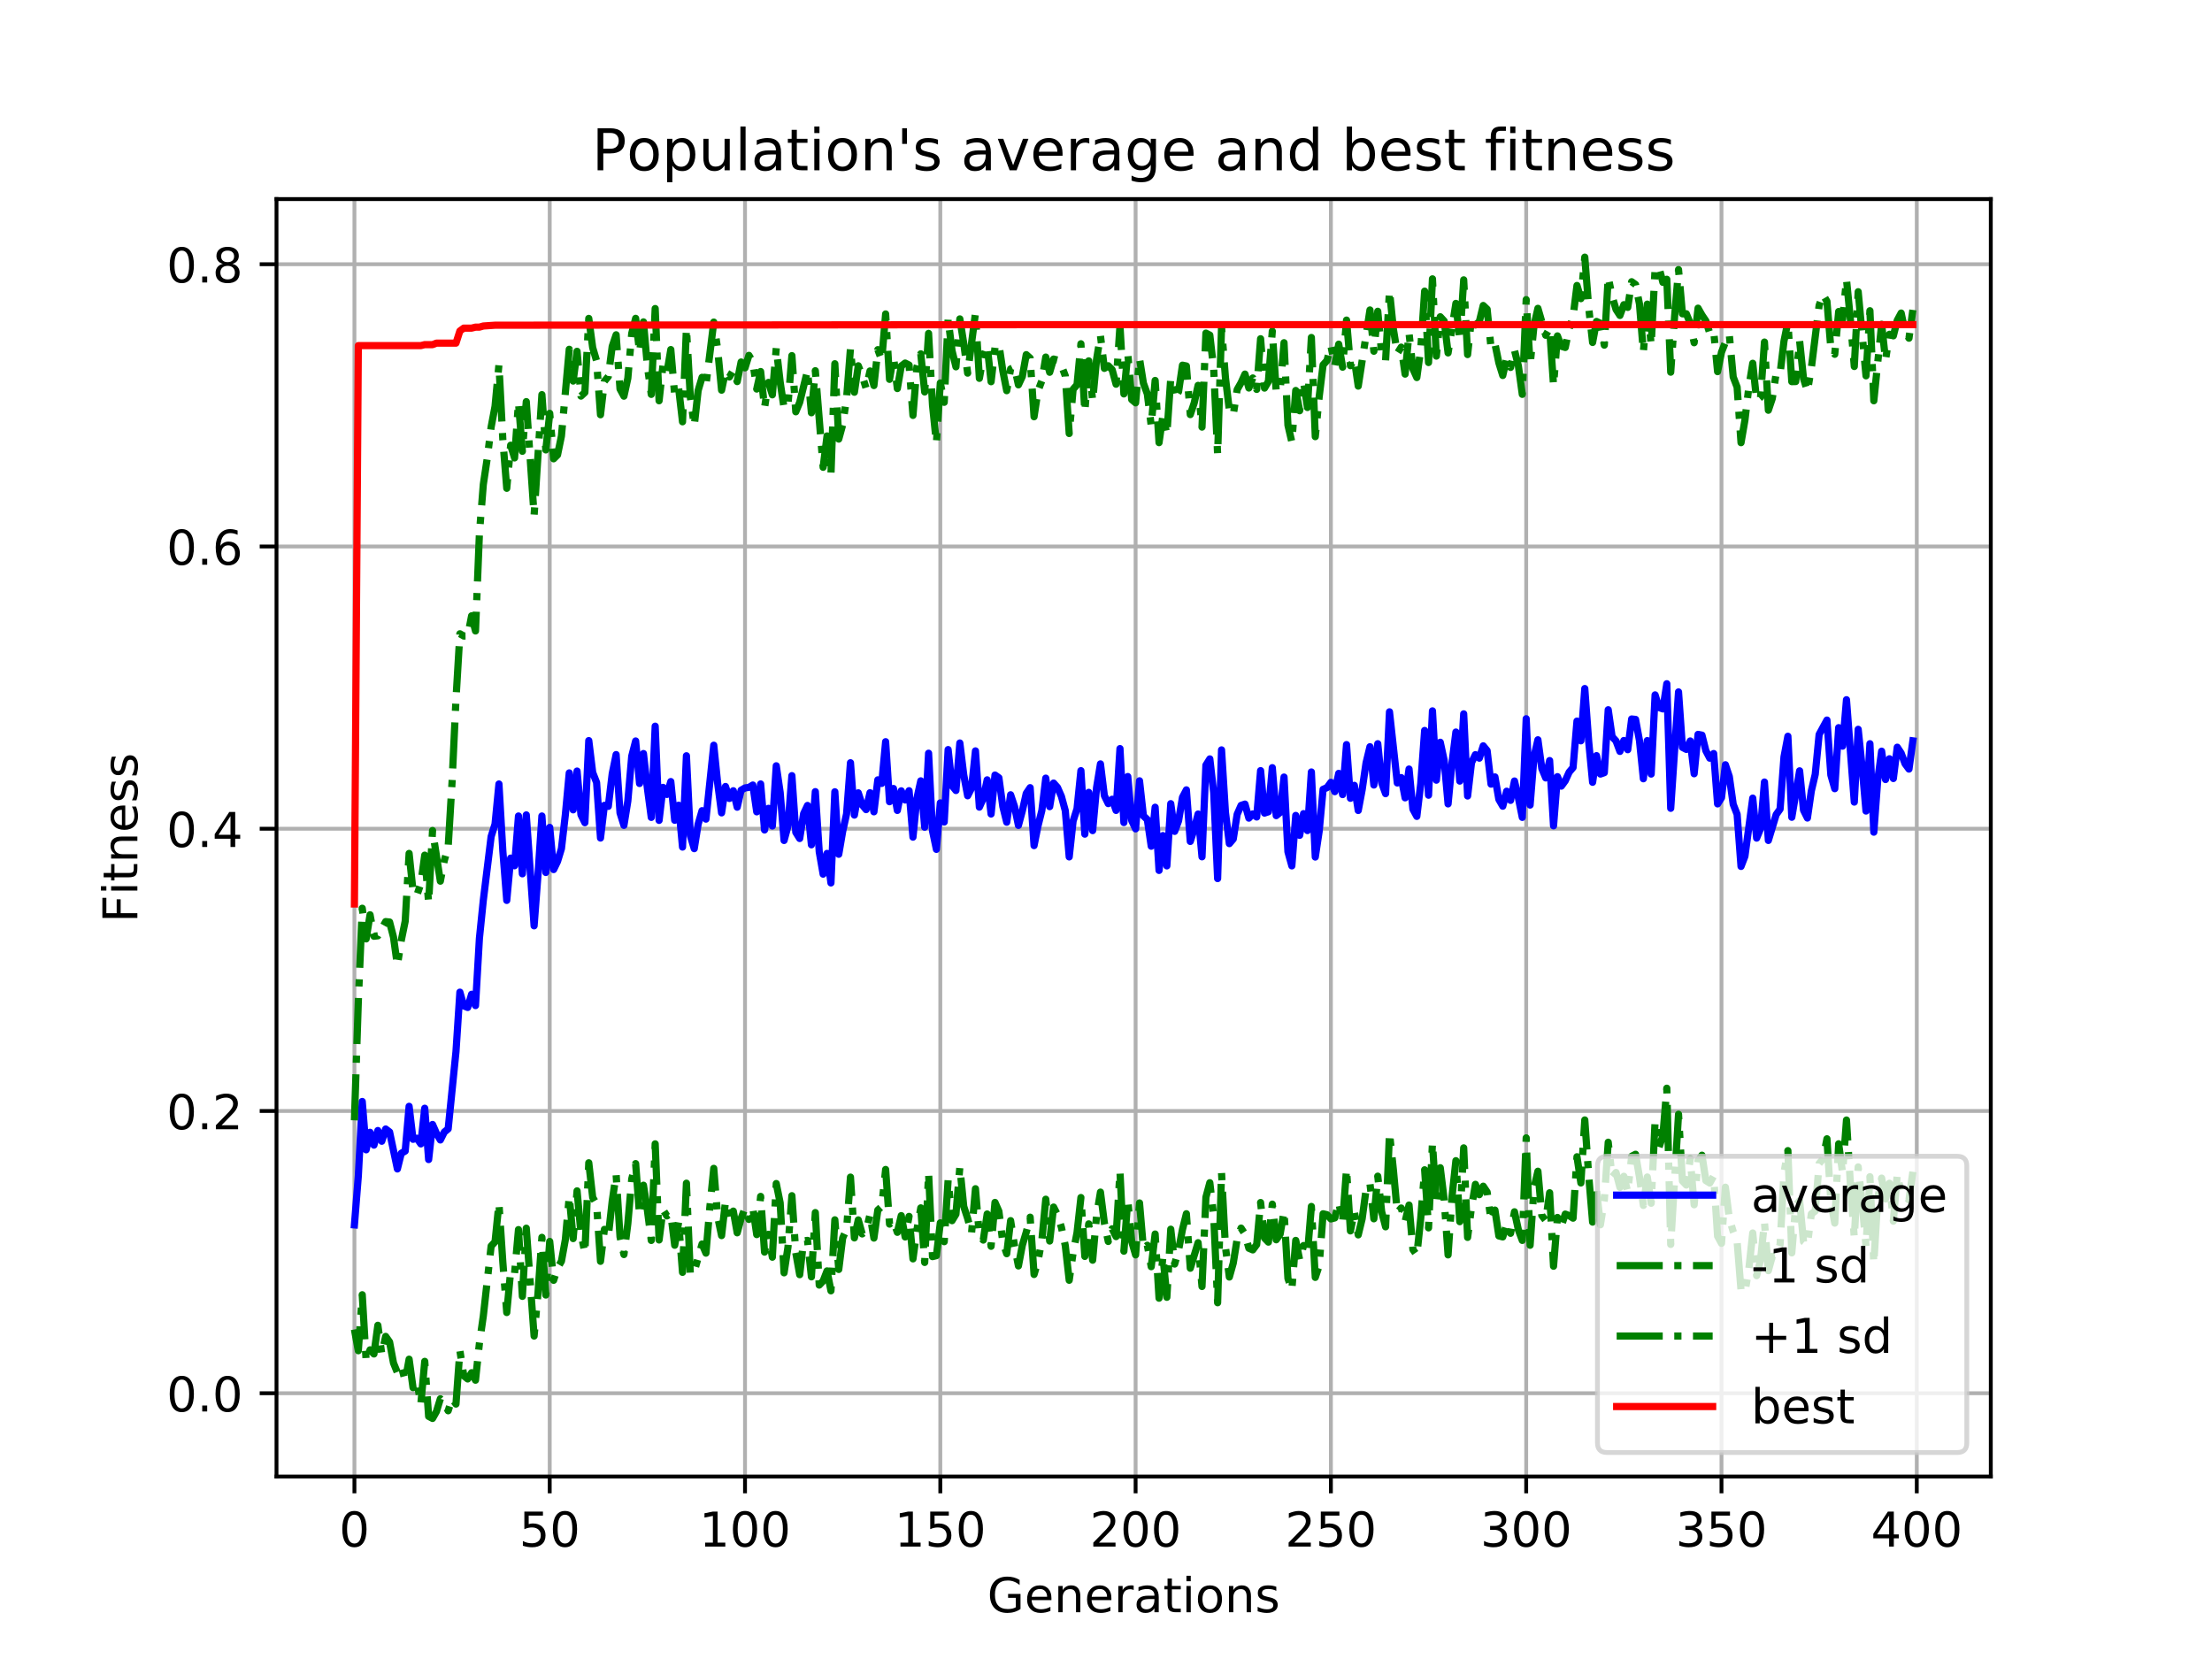 <?xml version="1.0" encoding="utf-8" standalone="no"?>
<!DOCTYPE svg PUBLIC "-//W3C//DTD SVG 1.1//EN"
  "http://www.w3.org/Graphics/SVG/1.1/DTD/svg11.dtd">
<!-- Created with matplotlib (https://matplotlib.org/) -->
<svg height="345.6pt" version="1.1" viewBox="0 0 460.8 345.6" width="460.8pt" xmlns="http://www.w3.org/2000/svg" xmlns:xlink="http://www.w3.org/1999/xlink">
 <defs>
  <style type="text/css">
*{stroke-linecap:butt;stroke-linejoin:round;}
  </style>
 </defs>
 <g id="figure_1">
  <g id="patch_1">
   <path d="M 0 345.6 
L 460.8 345.6 
L 460.8 0 
L 0 0 
z
" style="fill:#ffffff;"/>
  </g>
  <g id="axes_1">
   <g id="patch_2">
    <path d="M 57.6 307.584 
L 414.72 307.584 
L 414.72 41.472 
L 57.6 41.472 
z
" style="fill:#ffffff;"/>
   </g>
   <g id="matplotlib.axis_1">
    <g id="xtick_1">
     <g id="line2d_1">
      <path clip-path="url(#pa2b1186c57)" d="M 73.833 307.584 
L 73.833 41.472 
" style="fill:none;stroke:#b0b0b0;stroke-linecap:square;stroke-width:0.8;"/>
     </g>
     <g id="line2d_2">
      <defs>
       <path d="M 0 0 
L 0 3.5 
" id="m3c40a3a4c0" style="stroke:#000000;stroke-width:0.8;"/>
      </defs>
      <g>
       <use style="stroke:#000000;stroke-width:0.8;" x="73.833" xlink:href="#m3c40a3a4c0" y="307.584"/>
      </g>
     </g>
     <g id="text_1">
      <!-- 0 -->
      <defs>
       <path d="M 31.781 66.406 
Q 24.172 66.406 20.328 58.906 
Q 16.5 51.422 16.5 36.375 
Q 16.5 21.391 20.328 13.891 
Q 24.172 6.391 31.781 6.391 
Q 39.453 6.391 43.281 13.891 
Q 47.125 21.391 47.125 36.375 
Q 47.125 51.422 43.281 58.906 
Q 39.453 66.406 31.781 66.406 
z
M 31.781 74.219 
Q 44.047 74.219 50.516 64.516 
Q 56.984 54.828 56.984 36.375 
Q 56.984 17.969 50.516 8.266 
Q 44.047 -1.422 31.781 -1.422 
Q 19.531 -1.422 13.062 8.266 
Q 6.594 17.969 6.594 36.375 
Q 6.594 54.828 13.062 64.516 
Q 19.531 74.219 31.781 74.219 
z
" id="DejaVuSans-48"/>
      </defs>
      <g transform="translate(70.651 322.182)scale(0.1 -0.1)">
       <use xlink:href="#DejaVuSans-48"/>
      </g>
     </g>
    </g>
    <g id="xtick_2">
     <g id="line2d_3">
      <path clip-path="url(#pa2b1186c57)" d="M 114.516 307.584 
L 114.516 41.472 
" style="fill:none;stroke:#b0b0b0;stroke-linecap:square;stroke-width:0.8;"/>
     </g>
     <g id="line2d_4">
      <g>
       <use style="stroke:#000000;stroke-width:0.8;" x="114.516" xlink:href="#m3c40a3a4c0" y="307.584"/>
      </g>
     </g>
     <g id="text_2">
      <!-- 50 -->
      <defs>
       <path d="M 10.797 72.906 
L 49.516 72.906 
L 49.516 64.594 
L 19.828 64.594 
L 19.828 46.734 
Q 21.969 47.469 24.109 47.828 
Q 26.266 48.188 28.422 48.188 
Q 40.625 48.188 47.75 41.5 
Q 54.891 34.812 54.891 23.391 
Q 54.891 11.625 47.562 5.094 
Q 40.234 -1.422 26.906 -1.422 
Q 22.312 -1.422 17.547 -0.641 
Q 12.797 0.141 7.719 1.703 
L 7.719 11.625 
Q 12.109 9.234 16.797 8.062 
Q 21.484 6.891 26.703 6.891 
Q 35.156 6.891 40.078 11.328 
Q 45.016 15.766 45.016 23.391 
Q 45.016 31 40.078 35.438 
Q 35.156 39.891 26.703 39.891 
Q 22.75 39.891 18.812 39.016 
Q 14.891 38.141 10.797 36.281 
z
" id="DejaVuSans-53"/>
      </defs>
      <g transform="translate(108.154 322.182)scale(0.1 -0.1)">
       <use xlink:href="#DejaVuSans-53"/>
       <use x="63.623" xlink:href="#DejaVuSans-48"/>
      </g>
     </g>
    </g>
    <g id="xtick_3">
     <g id="line2d_5">
      <path clip-path="url(#pa2b1186c57)" d="M 155.2 307.584 
L 155.2 41.472 
" style="fill:none;stroke:#b0b0b0;stroke-linecap:square;stroke-width:0.8;"/>
     </g>
     <g id="line2d_6">
      <g>
       <use style="stroke:#000000;stroke-width:0.8;" x="155.2" xlink:href="#m3c40a3a4c0" y="307.584"/>
      </g>
     </g>
     <g id="text_3">
      <!-- 100 -->
      <defs>
       <path d="M 12.406 8.297 
L 28.516 8.297 
L 28.516 63.922 
L 10.984 60.406 
L 10.984 69.391 
L 28.422 72.906 
L 38.281 72.906 
L 38.281 8.297 
L 54.391 8.297 
L 54.391 0 
L 12.406 0 
z
" id="DejaVuSans-49"/>
      </defs>
      <g transform="translate(145.656 322.182)scale(0.1 -0.1)">
       <use xlink:href="#DejaVuSans-49"/>
       <use x="63.623" xlink:href="#DejaVuSans-48"/>
       <use x="127.246" xlink:href="#DejaVuSans-48"/>
      </g>
     </g>
    </g>
    <g id="xtick_4">
     <g id="line2d_7">
      <path clip-path="url(#pa2b1186c57)" d="M 195.883 307.584 
L 195.883 41.472 
" style="fill:none;stroke:#b0b0b0;stroke-linecap:square;stroke-width:0.8;"/>
     </g>
     <g id="line2d_8">
      <g>
       <use style="stroke:#000000;stroke-width:0.8;" x="195.883" xlink:href="#m3c40a3a4c0" y="307.584"/>
      </g>
     </g>
     <g id="text_4">
      <!-- 150 -->
      <g transform="translate(186.34 322.182)scale(0.1 -0.1)">
       <use xlink:href="#DejaVuSans-49"/>
       <use x="63.623" xlink:href="#DejaVuSans-53"/>
       <use x="127.246" xlink:href="#DejaVuSans-48"/>
      </g>
     </g>
    </g>
    <g id="xtick_5">
     <g id="line2d_9">
      <path clip-path="url(#pa2b1186c57)" d="M 236.567 307.584 
L 236.567 41.472 
" style="fill:none;stroke:#b0b0b0;stroke-linecap:square;stroke-width:0.8;"/>
     </g>
     <g id="line2d_10">
      <g>
       <use style="stroke:#000000;stroke-width:0.8;" x="236.567" xlink:href="#m3c40a3a4c0" y="307.584"/>
      </g>
     </g>
     <g id="text_5">
      <!-- 200 -->
      <defs>
       <path d="M 19.188 8.297 
L 53.609 8.297 
L 53.609 0 
L 7.328 0 
L 7.328 8.297 
Q 12.938 14.109 22.625 23.891 
Q 32.328 33.688 34.812 36.531 
Q 39.547 41.844 41.422 45.531 
Q 43.312 49.219 43.312 52.781 
Q 43.312 58.594 39.234 62.25 
Q 35.156 65.922 28.609 65.922 
Q 23.969 65.922 18.812 64.312 
Q 13.672 62.703 7.812 59.422 
L 7.812 69.391 
Q 13.766 71.781 18.938 73 
Q 24.125 74.219 28.422 74.219 
Q 39.75 74.219 46.484 68.547 
Q 53.219 62.891 53.219 53.422 
Q 53.219 48.922 51.531 44.891 
Q 49.859 40.875 45.406 35.406 
Q 44.188 33.984 37.641 27.219 
Q 31.109 20.453 19.188 8.297 
z
" id="DejaVuSans-50"/>
      </defs>
      <g transform="translate(227.023 322.182)scale(0.1 -0.1)">
       <use xlink:href="#DejaVuSans-50"/>
       <use x="63.623" xlink:href="#DejaVuSans-48"/>
       <use x="127.246" xlink:href="#DejaVuSans-48"/>
      </g>
     </g>
    </g>
    <g id="xtick_6">
     <g id="line2d_11">
      <path clip-path="url(#pa2b1186c57)" d="M 277.25 307.584 
L 277.25 41.472 
" style="fill:none;stroke:#b0b0b0;stroke-linecap:square;stroke-width:0.8;"/>
     </g>
     <g id="line2d_12">
      <g>
       <use style="stroke:#000000;stroke-width:0.8;" x="277.25" xlink:href="#m3c40a3a4c0" y="307.584"/>
      </g>
     </g>
     <g id="text_6">
      <!-- 250 -->
      <g transform="translate(267.707 322.182)scale(0.1 -0.1)">
       <use xlink:href="#DejaVuSans-50"/>
       <use x="63.623" xlink:href="#DejaVuSans-53"/>
       <use x="127.246" xlink:href="#DejaVuSans-48"/>
      </g>
     </g>
    </g>
    <g id="xtick_7">
     <g id="line2d_13">
      <path clip-path="url(#pa2b1186c57)" d="M 317.934 307.584 
L 317.934 41.472 
" style="fill:none;stroke:#b0b0b0;stroke-linecap:square;stroke-width:0.8;"/>
     </g>
     <g id="line2d_14">
      <g>
       <use style="stroke:#000000;stroke-width:0.8;" x="317.934" xlink:href="#m3c40a3a4c0" y="307.584"/>
      </g>
     </g>
     <g id="text_7">
      <!-- 300 -->
      <defs>
       <path d="M 40.578 39.312 
Q 47.656 37.797 51.625 33 
Q 55.609 28.219 55.609 21.188 
Q 55.609 10.406 48.188 4.484 
Q 40.766 -1.422 27.094 -1.422 
Q 22.516 -1.422 17.656 -0.516 
Q 12.797 0.391 7.625 2.203 
L 7.625 11.719 
Q 11.719 9.328 16.594 8.109 
Q 21.484 6.891 26.812 6.891 
Q 36.078 6.891 40.938 10.547 
Q 45.797 14.203 45.797 21.188 
Q 45.797 27.641 41.281 31.266 
Q 36.766 34.906 28.719 34.906 
L 20.219 34.906 
L 20.219 43.016 
L 29.109 43.016 
Q 36.375 43.016 40.234 45.922 
Q 44.094 48.828 44.094 54.297 
Q 44.094 59.906 40.109 62.906 
Q 36.141 65.922 28.719 65.922 
Q 24.656 65.922 20.016 65.031 
Q 15.375 64.156 9.812 62.312 
L 9.812 71.094 
Q 15.438 72.656 20.344 73.438 
Q 25.25 74.219 29.594 74.219 
Q 40.828 74.219 47.359 69.109 
Q 53.906 64.016 53.906 55.328 
Q 53.906 49.266 50.438 45.094 
Q 46.969 40.922 40.578 39.312 
z
" id="DejaVuSans-51"/>
      </defs>
      <g transform="translate(308.39 322.182)scale(0.1 -0.1)">
       <use xlink:href="#DejaVuSans-51"/>
       <use x="63.623" xlink:href="#DejaVuSans-48"/>
       <use x="127.246" xlink:href="#DejaVuSans-48"/>
      </g>
     </g>
    </g>
    <g id="xtick_8">
     <g id="line2d_15">
      <path clip-path="url(#pa2b1186c57)" d="M 358.617 307.584 
L 358.617 41.472 
" style="fill:none;stroke:#b0b0b0;stroke-linecap:square;stroke-width:0.8;"/>
     </g>
     <g id="line2d_16">
      <g>
       <use style="stroke:#000000;stroke-width:0.8;" x="358.617" xlink:href="#m3c40a3a4c0" y="307.584"/>
      </g>
     </g>
     <g id="text_8">
      <!-- 350 -->
      <g transform="translate(349.074 322.182)scale(0.1 -0.1)">
       <use xlink:href="#DejaVuSans-51"/>
       <use x="63.623" xlink:href="#DejaVuSans-53"/>
       <use x="127.246" xlink:href="#DejaVuSans-48"/>
      </g>
     </g>
    </g>
    <g id="xtick_9">
     <g id="line2d_17">
      <path clip-path="url(#pa2b1186c57)" d="M 399.301 307.584 
L 399.301 41.472 
" style="fill:none;stroke:#b0b0b0;stroke-linecap:square;stroke-width:0.8;"/>
     </g>
     <g id="line2d_18">
      <g>
       <use style="stroke:#000000;stroke-width:0.8;" x="399.301" xlink:href="#m3c40a3a4c0" y="307.584"/>
      </g>
     </g>
     <g id="text_9">
      <!-- 400 -->
      <defs>
       <path d="M 37.797 64.312 
L 12.891 25.391 
L 37.797 25.391 
z
M 35.203 72.906 
L 47.609 72.906 
L 47.609 25.391 
L 58.016 25.391 
L 58.016 17.188 
L 47.609 17.188 
L 47.609 0 
L 37.797 0 
L 37.797 17.188 
L 4.891 17.188 
L 4.891 26.703 
z
" id="DejaVuSans-52"/>
      </defs>
      <g transform="translate(389.757 322.182)scale(0.1 -0.1)">
       <use xlink:href="#DejaVuSans-52"/>
       <use x="63.623" xlink:href="#DejaVuSans-48"/>
       <use x="127.246" xlink:href="#DejaVuSans-48"/>
      </g>
     </g>
    </g>
    <g id="text_10">
     <!-- Generations -->
     <defs>
      <path d="M 59.516 10.406 
L 59.516 29.984 
L 43.406 29.984 
L 43.406 38.094 
L 69.281 38.094 
L 69.281 6.781 
Q 63.578 2.734 56.688 0.656 
Q 49.812 -1.422 42 -1.422 
Q 24.906 -1.422 15.25 8.562 
Q 5.609 18.562 5.609 36.375 
Q 5.609 54.25 15.25 64.234 
Q 24.906 74.219 42 74.219 
Q 49.125 74.219 55.547 72.453 
Q 61.969 70.703 67.391 67.281 
L 67.391 56.781 
Q 61.922 61.422 55.766 63.766 
Q 49.609 66.109 42.828 66.109 
Q 29.438 66.109 22.719 58.641 
Q 16.016 51.172 16.016 36.375 
Q 16.016 21.625 22.719 14.156 
Q 29.438 6.688 42.828 6.688 
Q 48.047 6.688 52.141 7.594 
Q 56.25 8.5 59.516 10.406 
z
" id="DejaVuSans-71"/>
      <path d="M 56.203 29.594 
L 56.203 25.203 
L 14.891 25.203 
Q 15.484 15.922 20.484 11.062 
Q 25.484 6.203 34.422 6.203 
Q 39.594 6.203 44.453 7.469 
Q 49.312 8.734 54.109 11.281 
L 54.109 2.781 
Q 49.266 0.734 44.188 -0.344 
Q 39.109 -1.422 33.891 -1.422 
Q 20.797 -1.422 13.156 6.188 
Q 5.516 13.812 5.516 26.812 
Q 5.516 40.234 12.766 48.109 
Q 20.016 56 32.328 56 
Q 43.359 56 49.781 48.891 
Q 56.203 41.797 56.203 29.594 
z
M 47.219 32.234 
Q 47.125 39.594 43.094 43.984 
Q 39.062 48.391 32.422 48.391 
Q 24.906 48.391 20.391 44.141 
Q 15.875 39.891 15.188 32.172 
z
" id="DejaVuSans-101"/>
      <path d="M 54.891 33.016 
L 54.891 0 
L 45.906 0 
L 45.906 32.719 
Q 45.906 40.484 42.875 44.328 
Q 39.844 48.188 33.797 48.188 
Q 26.516 48.188 22.312 43.547 
Q 18.109 38.922 18.109 30.906 
L 18.109 0 
L 9.078 0 
L 9.078 54.688 
L 18.109 54.688 
L 18.109 46.188 
Q 21.344 51.125 25.703 53.562 
Q 30.078 56 35.797 56 
Q 45.219 56 50.047 50.172 
Q 54.891 44.344 54.891 33.016 
z
" id="DejaVuSans-110"/>
      <path d="M 41.109 46.297 
Q 39.594 47.172 37.812 47.578 
Q 36.031 48 33.891 48 
Q 26.266 48 22.188 43.047 
Q 18.109 38.094 18.109 28.812 
L 18.109 0 
L 9.078 0 
L 9.078 54.688 
L 18.109 54.688 
L 18.109 46.188 
Q 20.953 51.172 25.484 53.578 
Q 30.031 56 36.531 56 
Q 37.453 56 38.578 55.875 
Q 39.703 55.766 41.062 55.516 
z
" id="DejaVuSans-114"/>
      <path d="M 34.281 27.484 
Q 23.391 27.484 19.188 25 
Q 14.984 22.516 14.984 16.5 
Q 14.984 11.719 18.141 8.906 
Q 21.297 6.109 26.703 6.109 
Q 34.188 6.109 38.703 11.406 
Q 43.219 16.703 43.219 25.484 
L 43.219 27.484 
z
M 52.203 31.203 
L 52.203 0 
L 43.219 0 
L 43.219 8.297 
Q 40.141 3.328 35.547 0.953 
Q 30.953 -1.422 24.312 -1.422 
Q 15.922 -1.422 10.953 3.297 
Q 6 8.016 6 15.922 
Q 6 25.141 12.172 29.828 
Q 18.359 34.516 30.609 34.516 
L 43.219 34.516 
L 43.219 35.406 
Q 43.219 41.609 39.141 45 
Q 35.062 48.391 27.688 48.391 
Q 23 48.391 18.547 47.266 
Q 14.109 46.141 10.016 43.891 
L 10.016 52.203 
Q 14.938 54.109 19.578 55.047 
Q 24.219 56 28.609 56 
Q 40.484 56 46.344 49.844 
Q 52.203 43.703 52.203 31.203 
z
" id="DejaVuSans-97"/>
      <path d="M 18.312 70.219 
L 18.312 54.688 
L 36.812 54.688 
L 36.812 47.703 
L 18.312 47.703 
L 18.312 18.016 
Q 18.312 11.328 20.141 9.422 
Q 21.969 7.516 27.594 7.516 
L 36.812 7.516 
L 36.812 0 
L 27.594 0 
Q 17.188 0 13.234 3.875 
Q 9.281 7.766 9.281 18.016 
L 9.281 47.703 
L 2.688 47.703 
L 2.688 54.688 
L 9.281 54.688 
L 9.281 70.219 
z
" id="DejaVuSans-116"/>
      <path d="M 9.422 54.688 
L 18.406 54.688 
L 18.406 0 
L 9.422 0 
z
M 9.422 75.984 
L 18.406 75.984 
L 18.406 64.594 
L 9.422 64.594 
z
" id="DejaVuSans-105"/>
      <path d="M 30.609 48.391 
Q 23.391 48.391 19.188 42.75 
Q 14.984 37.109 14.984 27.297 
Q 14.984 17.484 19.156 11.844 
Q 23.344 6.203 30.609 6.203 
Q 37.797 6.203 41.984 11.859 
Q 46.188 17.531 46.188 27.297 
Q 46.188 37.016 41.984 42.703 
Q 37.797 48.391 30.609 48.391 
z
M 30.609 56 
Q 42.328 56 49.016 48.375 
Q 55.719 40.766 55.719 27.297 
Q 55.719 13.875 49.016 6.219 
Q 42.328 -1.422 30.609 -1.422 
Q 18.844 -1.422 12.172 6.219 
Q 5.516 13.875 5.516 27.297 
Q 5.516 40.766 12.172 48.375 
Q 18.844 56 30.609 56 
z
" id="DejaVuSans-111"/>
      <path d="M 44.281 53.078 
L 44.281 44.578 
Q 40.484 46.531 36.375 47.5 
Q 32.281 48.484 27.875 48.484 
Q 21.188 48.484 17.844 46.438 
Q 14.5 44.391 14.5 40.281 
Q 14.5 37.156 16.891 35.375 
Q 19.281 33.594 26.516 31.984 
L 29.594 31.297 
Q 39.156 29.25 43.188 25.516 
Q 47.219 21.781 47.219 15.094 
Q 47.219 7.469 41.188 3.016 
Q 35.156 -1.422 24.609 -1.422 
Q 20.219 -1.422 15.453 -0.562 
Q 10.688 0.297 5.422 2 
L 5.422 11.281 
Q 10.406 8.688 15.234 7.391 
Q 20.062 6.109 24.812 6.109 
Q 31.156 6.109 34.562 8.281 
Q 37.984 10.453 37.984 14.406 
Q 37.984 18.062 35.516 20.016 
Q 33.062 21.969 24.703 23.781 
L 21.578 24.516 
Q 13.234 26.266 9.516 29.906 
Q 5.812 33.547 5.812 39.891 
Q 5.812 47.609 11.281 51.797 
Q 16.75 56 26.812 56 
Q 31.781 56 36.172 55.266 
Q 40.578 54.547 44.281 53.078 
z
" id="DejaVuSans-115"/>
     </defs>
     <g transform="translate(205.662 335.861)scale(0.1 -0.1)">
      <use xlink:href="#DejaVuSans-71"/>
      <use x="77.49" xlink:href="#DejaVuSans-101"/>
      <use x="139.014" xlink:href="#DejaVuSans-110"/>
      <use x="202.393" xlink:href="#DejaVuSans-101"/>
      <use x="263.916" xlink:href="#DejaVuSans-114"/>
      <use x="305.029" xlink:href="#DejaVuSans-97"/>
      <use x="366.309" xlink:href="#DejaVuSans-116"/>
      <use x="405.518" xlink:href="#DejaVuSans-105"/>
      <use x="433.301" xlink:href="#DejaVuSans-111"/>
      <use x="494.482" xlink:href="#DejaVuSans-110"/>
      <use x="557.861" xlink:href="#DejaVuSans-115"/>
     </g>
    </g>
   </g>
   <g id="matplotlib.axis_2">
    <g id="ytick_1">
     <g id="line2d_19">
      <path clip-path="url(#pa2b1186c57)" d="M 57.6 290.236 
L 414.72 290.236 
" style="fill:none;stroke:#b0b0b0;stroke-linecap:square;stroke-width:0.8;"/>
     </g>
     <g id="line2d_20">
      <defs>
       <path d="M 0 0 
L -3.5 0 
" id="maf86477beb" style="stroke:#000000;stroke-width:0.8;"/>
      </defs>
      <g>
       <use style="stroke:#000000;stroke-width:0.8;" x="57.6" xlink:href="#maf86477beb" y="290.236"/>
      </g>
     </g>
     <g id="text_11">
      <!-- 0.0 -->
      <defs>
       <path d="M 10.688 12.406 
L 21 12.406 
L 21 0 
L 10.688 0 
z
" id="DejaVuSans-46"/>
      </defs>
      <g transform="translate(34.697 294.035)scale(0.1 -0.1)">
       <use xlink:href="#DejaVuSans-48"/>
       <use x="63.623" xlink:href="#DejaVuSans-46"/>
       <use x="95.41" xlink:href="#DejaVuSans-48"/>
      </g>
     </g>
    </g>
    <g id="ytick_2">
     <g id="line2d_21">
      <path clip-path="url(#pa2b1186c57)" d="M 57.6 231.439 
L 414.72 231.439 
" style="fill:none;stroke:#b0b0b0;stroke-linecap:square;stroke-width:0.8;"/>
     </g>
     <g id="line2d_22">
      <g>
       <use style="stroke:#000000;stroke-width:0.8;" x="57.6" xlink:href="#maf86477beb" y="231.439"/>
      </g>
     </g>
     <g id="text_12">
      <!-- 0.2 -->
      <g transform="translate(34.697 235.238)scale(0.1 -0.1)">
       <use xlink:href="#DejaVuSans-48"/>
       <use x="63.623" xlink:href="#DejaVuSans-46"/>
       <use x="95.41" xlink:href="#DejaVuSans-50"/>
      </g>
     </g>
    </g>
    <g id="ytick_3">
     <g id="line2d_23">
      <path clip-path="url(#pa2b1186c57)" d="M 57.6 172.642 
L 414.72 172.642 
" style="fill:none;stroke:#b0b0b0;stroke-linecap:square;stroke-width:0.8;"/>
     </g>
     <g id="line2d_24">
      <g>
       <use style="stroke:#000000;stroke-width:0.8;" x="57.6" xlink:href="#maf86477beb" y="172.642"/>
      </g>
     </g>
     <g id="text_13">
      <!-- 0.4 -->
      <g transform="translate(34.697 176.441)scale(0.1 -0.1)">
       <use xlink:href="#DejaVuSans-48"/>
       <use x="63.623" xlink:href="#DejaVuSans-46"/>
       <use x="95.41" xlink:href="#DejaVuSans-52"/>
      </g>
     </g>
    </g>
    <g id="ytick_4">
     <g id="line2d_25">
      <path clip-path="url(#pa2b1186c57)" d="M 57.6 113.844 
L 414.72 113.844 
" style="fill:none;stroke:#b0b0b0;stroke-linecap:square;stroke-width:0.8;"/>
     </g>
     <g id="line2d_26">
      <g>
       <use style="stroke:#000000;stroke-width:0.8;" x="57.6" xlink:href="#maf86477beb" y="113.844"/>
      </g>
     </g>
     <g id="text_14">
      <!-- 0.6 -->
      <defs>
       <path d="M 33.016 40.375 
Q 26.375 40.375 22.484 35.828 
Q 18.609 31.297 18.609 23.391 
Q 18.609 15.531 22.484 10.953 
Q 26.375 6.391 33.016 6.391 
Q 39.656 6.391 43.531 10.953 
Q 47.406 15.531 47.406 23.391 
Q 47.406 31.297 43.531 35.828 
Q 39.656 40.375 33.016 40.375 
z
M 52.594 71.297 
L 52.594 62.312 
Q 48.875 64.062 45.094 64.984 
Q 41.312 65.922 37.594 65.922 
Q 27.828 65.922 22.672 59.328 
Q 17.531 52.734 16.797 39.406 
Q 19.672 43.656 24.016 45.922 
Q 28.375 48.188 33.594 48.188 
Q 44.578 48.188 50.953 41.516 
Q 57.328 34.859 57.328 23.391 
Q 57.328 12.156 50.688 5.359 
Q 44.047 -1.422 33.016 -1.422 
Q 20.359 -1.422 13.672 8.266 
Q 6.984 17.969 6.984 36.375 
Q 6.984 53.656 15.188 63.938 
Q 23.391 74.219 37.203 74.219 
Q 40.922 74.219 44.703 73.484 
Q 48.484 72.75 52.594 71.297 
z
" id="DejaVuSans-54"/>
      </defs>
      <g transform="translate(34.697 117.644)scale(0.1 -0.1)">
       <use xlink:href="#DejaVuSans-48"/>
       <use x="63.623" xlink:href="#DejaVuSans-46"/>
       <use x="95.41" xlink:href="#DejaVuSans-54"/>
      </g>
     </g>
    </g>
    <g id="ytick_5">
     <g id="line2d_27">
      <path clip-path="url(#pa2b1186c57)" d="M 57.6 55.047 
L 414.72 55.047 
" style="fill:none;stroke:#b0b0b0;stroke-linecap:square;stroke-width:0.8;"/>
     </g>
     <g id="line2d_28">
      <g>
       <use style="stroke:#000000;stroke-width:0.8;" x="57.6" xlink:href="#maf86477beb" y="55.047"/>
      </g>
     </g>
     <g id="text_15">
      <!-- 0.8 -->
      <defs>
       <path d="M 31.781 34.625 
Q 24.75 34.625 20.719 30.859 
Q 16.703 27.094 16.703 20.516 
Q 16.703 13.922 20.719 10.156 
Q 24.75 6.391 31.781 6.391 
Q 38.812 6.391 42.859 10.172 
Q 46.922 13.969 46.922 20.516 
Q 46.922 27.094 42.891 30.859 
Q 38.875 34.625 31.781 34.625 
z
M 21.922 38.812 
Q 15.578 40.375 12.031 44.719 
Q 8.5 49.078 8.5 55.328 
Q 8.5 64.062 14.719 69.141 
Q 20.953 74.219 31.781 74.219 
Q 42.672 74.219 48.875 69.141 
Q 55.078 64.062 55.078 55.328 
Q 55.078 49.078 51.531 44.719 
Q 48 40.375 41.703 38.812 
Q 48.828 37.156 52.797 32.312 
Q 56.781 27.484 56.781 20.516 
Q 56.781 9.906 50.312 4.234 
Q 43.844 -1.422 31.781 -1.422 
Q 19.734 -1.422 13.25 4.234 
Q 6.781 9.906 6.781 20.516 
Q 6.781 27.484 10.781 32.312 
Q 14.797 37.156 21.922 38.812 
z
M 18.312 54.391 
Q 18.312 48.734 21.844 45.562 
Q 25.391 42.391 31.781 42.391 
Q 38.141 42.391 41.719 45.562 
Q 45.312 48.734 45.312 54.391 
Q 45.312 60.062 41.719 63.234 
Q 38.141 66.406 31.781 66.406 
Q 25.391 66.406 21.844 63.234 
Q 18.312 60.062 18.312 54.391 
z
" id="DejaVuSans-56"/>
      </defs>
      <g transform="translate(34.697 58.846)scale(0.1 -0.1)">
       <use xlink:href="#DejaVuSans-48"/>
       <use x="63.623" xlink:href="#DejaVuSans-46"/>
       <use x="95.41" xlink:href="#DejaVuSans-56"/>
      </g>
     </g>
    </g>
    <g id="text_16">
     <!-- Fitness -->
     <defs>
      <path d="M 9.812 72.906 
L 51.703 72.906 
L 51.703 64.594 
L 19.672 64.594 
L 19.672 43.109 
L 48.578 43.109 
L 48.578 34.812 
L 19.672 34.812 
L 19.672 0 
L 9.812 0 
z
" id="DejaVuSans-70"/>
     </defs>
     <g transform="translate(28.617 192.202)rotate(-90)scale(0.1 -0.1)">
      <use xlink:href="#DejaVuSans-70"/>
      <use x="57.41" xlink:href="#DejaVuSans-105"/>
      <use x="85.193" xlink:href="#DejaVuSans-116"/>
      <use x="124.402" xlink:href="#DejaVuSans-110"/>
      <use x="187.781" xlink:href="#DejaVuSans-101"/>
      <use x="249.305" xlink:href="#DejaVuSans-115"/>
      <use x="301.404" xlink:href="#DejaVuSans-115"/>
     </g>
    </g>
   </g>
   <g id="line2d_29">
    <path clip-path="url(#pa2b1186c57)" d="M 73.833 255.168 
L 74.646 244.978 
L 75.46 229.461 
L 76.274 239.527 
L 77.087 235.882 
L 77.901 238.545 
L 78.715 235.512 
L 79.528 237.742 
L 80.342 235.192 
L 81.156 235.813 
L 82.783 243.51 
L 83.597 240.239 
L 84.41 239.787 
L 85.224 230.464 
L 86.038 237.337 
L 86.851 237.115 
L 87.665 238.295 
L 88.479 230.869 
L 89.292 241.554 
L 90.106 234.25 
L 90.92 236.107 
L 91.733 237.475 
L 92.547 235.839 
L 93.361 235.162 
L 94.988 219.078 
L 95.802 206.687 
L 96.616 209.549 
L 97.429 209.873 
L 98.243 207.126 
L 99.057 209.48 
L 99.87 195.48 
L 100.684 187.524 
L 102.311 174.268 
L 103.125 171.677 
L 103.939 163.32 
L 104.752 177.316 
L 105.566 187.57 
L 106.38 178.759 
L 107.193 180.349 
L 108.007 169.987 
L 108.821 182.032 
L 109.634 169.76 
L 111.262 192.865 
L 112.075 182.169 
L 112.889 169.986 
L 113.703 181.75 
L 114.516 172.359 
L 115.33 181.142 
L 116.144 179.451 
L 116.957 176.786 
L 117.771 169.729 
L 118.585 161.01 
L 119.398 168.702 
L 120.212 160.629 
L 121.026 169.732 
L 121.839 171.38 
L 122.653 154.28 
L 123.467 160.927 
L 124.28 163.016 
L 125.094 174.578 
L 125.908 167.762 
L 126.721 167.979 
L 127.535 161.179 
L 128.349 157.192 
L 129.162 169.34 
L 129.976 171.937 
L 130.79 166.858 
L 131.603 157.51 
L 132.417 154.36 
L 133.231 163.217 
L 134.044 156.979 
L 134.858 164.173 
L 135.672 170.281 
L 136.485 151.28 
L 137.299 170.899 
L 138.113 164.024 
L 138.926 165.495 
L 139.74 162.818 
L 140.554 170.873 
L 141.367 167.741 
L 142.181 176.458 
L 142.995 157.441 
L 143.808 174.084 
L 144.622 176.79 
L 145.436 171.688 
L 146.249 168.878 
L 147.063 170.637 
L 148.69 155.243 
L 149.504 163.181 
L 150.318 169.337 
L 151.131 163.839 
L 151.945 166.331 
L 152.759 164.728 
L 153.572 168.153 
L 154.386 164.612 
L 155.2 164.141 
L 156.013 164.028 
L 156.827 163.538 
L 157.641 169.119 
L 158.454 163.313 
L 159.268 172.894 
L 160.082 168.396 
L 160.895 172.073 
L 161.709 159.527 
L 162.523 165.094 
L 163.336 175.084 
L 164.15 172.075 
L 164.964 161.582 
L 165.777 173.375 
L 166.591 174.674 
L 167.405 169.511 
L 168.219 167.791 
L 169.032 175.989 
L 169.846 164.914 
L 170.66 177.436 
L 171.473 182.098 
L 172.287 177.781 
L 173.101 183.93 
L 173.914 164.942 
L 174.728 177.96 
L 175.542 173.203 
L 176.355 169.553 
L 177.169 158.894 
L 177.983 169.794 
L 178.796 165.163 
L 179.61 167.66 
L 180.424 168.657 
L 181.237 165.141 
L 182.051 169.114 
L 182.865 162.458 
L 183.678 163.198 
L 184.492 154.51 
L 185.306 167.011 
L 186.119 164.258 
L 186.933 168.827 
L 187.747 164.745 
L 188.56 166.655 
L 189.374 164.721 
L 190.188 174.391 
L 191.001 166.341 
L 191.815 162.666 
L 192.629 172.321 
L 193.442 156.909 
L 194.256 173.078 
L 195.07 176.936 
L 195.883 167.26 
L 196.697 171.237 
L 197.511 156.153 
L 198.324 163.668 
L 199.138 164.676 
L 199.952 154.781 
L 200.765 161.44 
L 201.579 165.775 
L 202.393 164.183 
L 203.206 156.428 
L 204.02 168.143 
L 204.834 166.319 
L 205.647 162.457 
L 206.461 169.572 
L 207.275 161.456 
L 208.088 162.027 
L 208.902 168.001 
L 209.716 171.279 
L 210.529 165.569 
L 211.343 168.01 
L 212.157 171.944 
L 212.97 168.914 
L 213.784 165.288 
L 214.598 164.085 
L 215.411 176.156 
L 216.225 172.094 
L 217.039 168.832 
L 217.852 162.103 
L 218.666 168.039 
L 219.48 163.126 
L 220.293 164.037 
L 221.107 165.899 
L 221.921 168.896 
L 222.734 178.505 
L 223.548 171.033 
L 224.362 168.479 
L 225.175 160.542 
L 225.989 173.766 
L 226.803 165.063 
L 227.616 173.028 
L 228.43 164.097 
L 229.244 159.136 
L 230.057 165.74 
L 230.871 167.405 
L 231.685 166.5 
L 232.498 168.825 
L 233.312 155.946 
L 234.126 171.353 
L 234.939 161.768 
L 235.753 170.939 
L 236.567 172.667 
L 237.381 162.657 
L 238.194 169.96 
L 239.008 170.733 
L 239.822 176.282 
L 240.635 168.163 
L 241.449 181.324 
L 242.263 174.068 
L 243.076 180.379 
L 243.89 167.419 
L 244.704 173.189 
L 245.517 170.992 
L 246.331 166.096 
L 247.145 164.543 
L 247.958 175.283 
L 248.772 172.705 
L 249.586 169.577 
L 250.399 178.485 
L 251.213 159.402 
L 252.027 158.094 
L 252.84 165.168 
L 253.654 183.025 
L 254.468 156.217 
L 255.281 169.208 
L 256.095 175.741 
L 256.909 174.781 
L 257.722 169.638 
L 258.536 167.782 
L 259.35 167.51 
L 260.163 170.432 
L 260.977 169.557 
L 261.791 170.195 
L 262.604 160.537 
L 263.418 169.38 
L 264.232 169.109 
L 265.045 159.919 
L 265.859 169.908 
L 266.673 169.237 
L 267.486 161.876 
L 268.3 177.441 
L 269.114 180.375 
L 269.927 169.871 
L 270.741 174.016 
L 271.555 169.495 
L 272.368 173.022 
L 273.182 160.816 
L 273.996 178.533 
L 274.809 173.154 
L 275.623 164.43 
L 276.437 164.081 
L 277.25 162.973 
L 278.064 164.916 
L 278.878 161.106 
L 279.691 165.528 
L 280.505 155.115 
L 281.319 166.299 
L 282.132 163.602 
L 282.946 168.841 
L 283.76 164.519 
L 284.573 158.921 
L 285.387 155.557 
L 286.201 163.532 
L 287.014 154.932 
L 287.828 163.08 
L 288.642 165.336 
L 289.455 148.286 
L 291.083 163.103 
L 291.896 161.985 
L 292.71 166.203 
L 293.524 160.207 
L 294.337 168.574 
L 295.151 170.066 
L 295.965 163.248 
L 296.778 152.169 
L 297.592 165.655 
L 298.406 148.089 
L 299.219 162.524 
L 300.033 154.625 
L 300.847 158.394 
L 301.66 167.467 
L 302.474 158.923 
L 303.288 152.497 
L 304.101 162.716 
L 304.915 148.711 
L 305.729 165.818 
L 306.543 158.871 
L 307.356 157.21 
L 308.17 157.942 
L 308.984 155.374 
L 309.797 156.374 
L 310.611 163.351 
L 311.425 161.847 
L 312.238 166.528 
L 313.052 167.946 
L 313.866 164.823 
L 314.679 166.732 
L 315.493 162.698 
L 316.307 166.213 
L 317.12 170.274 
L 317.934 149.729 
L 318.748 167.708 
L 319.561 157.621 
L 320.375 154.112 
L 321.189 160.097 
L 322.002 162.056 
L 322.816 158.439 
L 323.63 172.037 
L 324.443 161.794 
L 325.257 163.762 
L 326.071 162.649 
L 326.884 160.85 
L 327.698 159.889 
L 328.512 150.221 
L 329.325 154.323 
L 330.139 143.436 
L 330.953 154.464 
L 331.766 162.963 
L 332.58 157.415 
L 333.394 161.25 
L 334.207 160.962 
L 335.021 147.853 
L 335.835 153.476 
L 336.648 154.355 
L 337.462 156.534 
L 338.276 154.258 
L 339.089 156.176 
L 339.903 149.778 
L 340.717 149.865 
L 341.53 154.267 
L 342.344 162.231 
L 343.158 154.275 
L 343.971 161.253 
L 344.785 144.758 
L 345.599 147.392 
L 346.412 147.679 
L 347.226 142.436 
L 348.04 168.384 
L 349.667 144.14 
L 350.481 155.693 
L 351.294 156.115 
L 352.108 154.359 
L 352.922 161.188 
L 353.735 152.985 
L 354.549 153.145 
L 355.363 156.392 
L 356.176 157.941 
L 356.99 156.976 
L 357.804 167.467 
L 358.617 166.184 
L 359.431 159.312 
L 360.245 161.764 
L 361.058 167.546 
L 361.872 169.631 
L 362.686 180.492 
L 363.499 178.375 
L 365.127 166.264 
L 365.94 174.592 
L 366.754 172.599 
L 367.568 162.916 
L 368.381 175.08 
L 370.009 169.694 
L 370.822 168.552 
L 371.636 157.671 
L 372.45 153.376 
L 373.263 170.251 
L 374.891 160.577 
L 375.704 168.765 
L 376.518 170.408 
L 377.332 164.78 
L 378.146 161.309 
L 378.959 152.999 
L 380.587 150.004 
L 381.4 161.456 
L 382.214 164.297 
L 383.028 151.586 
L 383.841 155.436 
L 384.655 145.764 
L 386.282 167.089 
L 387.096 151.931 
L 387.91 159.765 
L 388.723 168.955 
L 389.537 154.93 
L 390.351 173.356 
L 391.164 162.491 
L 391.978 156.49 
L 392.792 162.39 
L 393.605 158.064 
L 394.419 162.177 
L 395.233 155.655 
L 396.046 156.897 
L 396.86 159.106 
L 397.674 160.211 
L 398.487 154.332 
L 398.487 154.332 
" style="fill:none;stroke:#0000ff;stroke-linecap:square;stroke-width:1.5;"/>
   </g>
   <g id="line2d_30">
    <path clip-path="url(#pa2b1186c57)" d="M 73.833 276.947 
L 74.646 281.381 
L 75.46 269.72 
L 76.274 283.464 
L 77.087 281.199 
L 77.901 282.056 
L 78.715 276.08 
L 79.528 282.073 
L 80.342 278.398 
L 81.156 279.556 
L 81.969 283.925 
L 82.783 285.937 
L 83.597 284.603 
L 84.41 287.668 
L 85.224 283.145 
L 86.038 289.075 
L 86.851 287.758 
L 87.665 292.522 
L 88.479 283.597 
L 89.292 295.053 
L 90.106 295.488 
L 90.92 294.039 
L 91.733 291.388 
L 92.547 292.387 
L 93.361 293.891 
L 94.174 291.351 
L 94.988 292.491 
L 95.802 281.349 
L 96.616 286.601 
L 97.429 287.26 
L 98.243 285.964 
L 99.057 287.519 
L 99.87 279.82 
L 100.684 274.134 
L 102.311 259.578 
L 103.125 258.702 
L 103.939 250.676 
L 104.752 262.984 
L 105.566 273.423 
L 106.38 264.766 
L 107.193 265.306 
L 108.007 256.148 
L 108.821 270.054 
L 109.634 255.854 
L 111.262 278.323 
L 112.075 269.378 
L 112.889 257.762 
L 113.703 269.778 
L 114.516 258.612 
L 115.33 266.709 
L 116.144 264.137 
L 116.957 262.738 
L 117.771 258.25 
L 118.585 249.258 
L 119.398 258.021 
L 120.212 248.076 
L 121.026 256.948 
L 121.839 261.001 
L 122.653 242.229 
L 123.467 249.437 
L 124.28 250.862 
L 125.094 262.755 
L 125.908 256.102 
L 126.721 257.52 
L 127.535 250.207 
L 128.349 244.639 
L 129.162 257.652 
L 129.976 261.344 
L 130.79 254.913 
L 131.603 245.579 
L 132.417 242.401 
L 133.231 253.091 
L 134.044 246.903 
L 134.858 252.087 
L 135.672 258.405 
L 136.485 238.286 
L 137.299 258.308 
L 138.113 252.012 
L 138.926 253.297 
L 139.74 252.816 
L 140.554 259.409 
L 141.367 254.64 
L 142.181 265.051 
L 142.995 246.481 
L 143.808 265.472 
L 144.622 264.884 
L 146.249 259.15 
L 147.063 261.05 
L 147.877 251.42 
L 148.69 243.391 
L 149.504 253.513 
L 150.318 257.396 
L 151.131 250.317 
L 151.945 254.131 
L 152.759 252.294 
L 153.572 256.817 
L 154.386 253.816 
L 155.2 251.65 
L 156.013 254.03 
L 156.827 251.671 
L 157.641 257.19 
L 158.454 249.232 
L 159.268 260.835 
L 160.082 257.129 
L 160.895 261.895 
L 161.709 246.555 
L 162.523 250.586 
L 163.336 265.15 
L 164.15 259.797 
L 164.964 249.083 
L 165.777 260.969 
L 166.591 265.539 
L 167.405 258.503 
L 168.219 258.395 
L 169.032 265.991 
L 169.846 252.601 
L 170.66 267.705 
L 171.473 266.848 
L 172.287 264.749 
L 173.101 268.899 
L 173.914 254.112 
L 174.728 264.45 
L 175.542 257.9 
L 176.355 256.106 
L 177.169 245.215 
L 177.983 257.878 
L 178.796 254.129 
L 179.61 257.051 
L 180.424 256.427 
L 181.237 253.003 
L 182.051 257.913 
L 182.865 252.077 
L 183.678 251.356 
L 184.492 243.62 
L 185.306 255 
L 186.119 254.304 
L 186.933 256.714 
L 187.747 253.238 
L 188.56 257.68 
L 189.374 253.398 
L 190.188 262.246 
L 191.001 256.239 
L 191.815 251.621 
L 192.629 262.989 
L 193.442 244.363 
L 194.256 261.778 
L 195.07 261.573 
L 195.883 254.74 
L 196.697 258.666 
L 197.511 245.809 
L 198.324 254.287 
L 199.138 252.936 
L 199.952 243.13 
L 200.765 251.329 
L 201.579 253.82 
L 202.393 256.893 
L 203.206 247.63 
L 204.02 257.471 
L 204.834 258.329 
L 205.647 252.897 
L 206.461 259.626 
L 207.275 250.489 
L 208.088 252.337 
L 208.902 258.766 
L 209.716 261.172 
L 210.529 254.279 
L 211.343 259.552 
L 212.157 263.716 
L 212.97 259.403 
L 213.784 256.696 
L 214.598 253.563 
L 215.411 265.497 
L 216.225 262.731 
L 217.039 258.359 
L 217.852 249.822 
L 218.666 258.529 
L 219.48 251.454 
L 220.293 253.075 
L 221.107 255.661 
L 221.921 259.502 
L 222.734 266.702 
L 223.548 260.97 
L 224.362 256.798 
L 225.175 249.467 
L 225.989 261.733 
L 226.803 254.954 
L 227.616 262.52 
L 228.43 253.293 
L 229.244 248.34 
L 230.057 254.744 
L 230.871 258.619 
L 231.685 255.976 
L 232.498 257.611 
L 233.312 244.069 
L 234.126 260.645 
L 234.939 249.947 
L 235.753 258.646 
L 236.567 261.415 
L 237.381 250.594 
L 238.194 260.093 
L 239.008 259.406 
L 239.822 263.873 
L 240.635 257.069 
L 241.449 270.439 
L 242.263 261.654 
L 243.076 270.25 
L 243.89 256.066 
L 244.704 263.325 
L 245.517 260.395 
L 246.331 256.12 
L 247.145 252.845 
L 247.958 264.2 
L 249.586 258.875 
L 250.399 268 
L 251.213 249.411 
L 252.027 246.378 
L 252.84 253.4 
L 253.654 271.385 
L 254.468 244.301 
L 255.281 259.754 
L 256.095 266.031 
L 256.909 263.128 
L 257.722 258.113 
L 258.536 255.838 
L 259.35 257.09 
L 260.163 260.034 
L 260.977 260.376 
L 261.791 259.268 
L 262.604 250.508 
L 263.418 257.914 
L 264.232 258.754 
L 265.045 250.848 
L 265.859 258.267 
L 266.673 257.097 
L 267.486 252.359 
L 268.3 266.319 
L 269.114 268.668 
L 269.927 258.398 
L 270.741 262.468 
L 271.555 259.472 
L 272.368 261.156 
L 273.182 251.328 
L 273.996 266.103 
L 274.809 263.66 
L 275.623 252.853 
L 276.437 253.049 
L 277.25 253.925 
L 278.064 253.715 
L 278.878 250.513 
L 279.691 254.567 
L 280.505 243.551 
L 281.319 256.418 
L 282.132 252.355 
L 282.946 257.247 
L 283.76 253.891 
L 284.573 247.846 
L 285.387 246.542 
L 286.201 253.897 
L 287.014 245.019 
L 287.828 252.423 
L 288.642 255.567 
L 289.455 235.986 
L 290.269 243.721 
L 291.083 252.583 
L 291.896 251.652 
L 292.71 254.47 
L 293.524 251.036 
L 294.337 260.303 
L 295.151 261.481 
L 295.965 253.801 
L 296.778 243.689 
L 297.592 255.789 
L 298.406 238.088 
L 299.219 250.867 
L 300.033 243.261 
L 300.847 249.913 
L 301.66 261.417 
L 302.474 249.369 
L 303.288 241.792 
L 304.101 254.498 
L 304.915 239.123 
L 305.729 257.774 
L 306.543 251.463 
L 307.356 246.719 
L 308.17 248.878 
L 308.984 247.109 
L 309.797 248.328 
L 310.611 254.236 
L 311.425 252.082 
L 312.238 257.464 
L 313.052 257.674 
L 313.866 254.978 
L 314.679 256.922 
L 315.493 252.437 
L 316.307 256.203 
L 317.12 258.398 
L 317.934 237.041 
L 318.748 259.413 
L 319.561 247.451 
L 320.375 243.991 
L 321.189 253.201 
L 322.002 254.269 
L 322.816 248.472 
L 323.63 263.78 
L 324.443 253.616 
L 325.257 255.383 
L 326.071 252.916 
L 326.884 253.24 
L 327.698 253.769 
L 328.512 240.97 
L 329.325 246.43 
L 330.139 233.304 
L 330.953 244.859 
L 331.766 254.584 
L 332.58 247.865 
L 333.394 255.145 
L 334.207 250.024 
L 335.021 237.947 
L 335.835 245.215 
L 336.648 244.248 
L 337.462 247.352 
L 338.276 245.043 
L 339.089 248.312 
L 339.903 240.87 
L 340.717 240.454 
L 341.53 245.207 
L 342.344 251.11 
L 343.158 245.192 
L 343.971 250.659 
L 344.785 233.55 
L 345.599 239.037 
L 346.412 236.532 
L 347.226 226.694 
L 348.04 259.237 
L 349.667 232.121 
L 350.481 246.013 
L 351.294 246.866 
L 352.108 241.37 
L 352.922 250.978 
L 353.735 241.775 
L 354.549 240.653 
L 355.363 245.94 
L 356.176 246.446 
L 356.99 244.985 
L 357.804 257.514 
L 358.617 259.006 
L 359.431 247.315 
L 360.245 253.801 
L 361.058 256.56 
L 361.872 258.62 
L 362.686 268.766 
L 363.499 269.231 
L 364.313 264.369 
L 365.127 256.851 
L 365.94 265.746 
L 366.754 262.445 
L 367.568 254.574 
L 368.381 264.7 
L 369.195 261.712 
L 370.009 261.612 
L 370.822 259.269 
L 371.636 244.289 
L 372.45 239.694 
L 373.263 260.998 
L 374.077 251.087 
L 374.891 250.152 
L 375.704 258.672 
L 376.518 259.309 
L 377.332 252.881 
L 378.146 252.281 
L 378.959 242.386 
L 379.773 241.411 
L 380.587 237.233 
L 381.4 250.34 
L 382.214 254.794 
L 383.028 238.276 
L 383.841 244.341 
L 384.655 233.322 
L 385.469 246.625 
L 386.282 257.834 
L 387.096 243.089 
L 387.91 250.511 
L 388.723 259.62 
L 389.537 245.131 
L 390.351 263.224 
L 391.164 249.634 
L 391.978 245.42 
L 392.792 249.765 
L 393.605 246.491 
L 394.419 254.391 
L 395.233 244.585 
L 396.046 248.579 
L 396.86 249.149 
L 397.674 249.967 
L 398.487 244.103 
L 398.487 244.103 
" style="fill:none;stroke:#008000;stroke-dasharray:9.6,2.4,1.5,2.4;stroke-dashoffset:0;stroke-width:1.5;"/>
   </g>
   <g id="line2d_31">
    <path clip-path="url(#pa2b1186c57)" d="M 73.833 233.388 
L 74.646 208.574 
L 75.46 189.202 
L 76.274 195.59 
L 77.087 190.565 
L 77.901 195.034 
L 78.715 194.945 
L 80.342 191.987 
L 81.156 192.07 
L 81.969 195.214 
L 82.783 201.083 
L 83.597 195.875 
L 84.41 191.906 
L 85.224 177.783 
L 86.038 185.599 
L 86.851 186.472 
L 87.665 184.068 
L 88.479 178.142 
L 89.292 188.055 
L 90.106 173.011 
L 91.733 183.561 
L 92.547 179.292 
L 93.361 176.433 
L 94.174 162.915 
L 94.988 145.664 
L 95.802 132.025 
L 96.616 132.497 
L 97.429 132.486 
L 98.243 128.287 
L 99.057 131.442 
L 99.87 111.14 
L 100.684 100.913 
L 101.498 95.497 
L 102.311 88.959 
L 103.125 84.653 
L 103.939 75.964 
L 104.752 91.647 
L 105.566 101.718 
L 106.38 92.751 
L 107.193 95.391 
L 108.007 83.826 
L 108.821 94.009 
L 109.634 83.667 
L 111.262 107.407 
L 112.889 82.209 
L 113.703 93.722 
L 114.516 86.106 
L 115.33 95.575 
L 116.144 94.765 
L 116.957 90.834 
L 118.585 72.763 
L 119.398 79.382 
L 120.212 73.181 
L 121.026 82.515 
L 121.839 81.759 
L 122.653 66.331 
L 123.467 72.418 
L 124.28 75.17 
L 125.094 86.401 
L 125.908 79.423 
L 126.721 78.438 
L 127.535 72.152 
L 128.349 69.745 
L 129.162 81.028 
L 129.976 82.53 
L 130.79 78.804 
L 131.603 69.442 
L 132.417 66.318 
L 133.231 73.342 
L 134.044 67.056 
L 134.858 76.26 
L 135.672 82.158 
L 136.485 64.275 
L 137.299 83.49 
L 138.113 76.036 
L 138.926 77.692 
L 139.74 72.821 
L 140.554 82.338 
L 141.367 80.843 
L 142.181 87.865 
L 142.995 68.4 
L 143.808 82.696 
L 144.622 88.695 
L 145.436 81.352 
L 146.249 78.605 
L 147.063 80.224 
L 148.69 67.095 
L 149.504 72.849 
L 150.318 81.279 
L 151.131 77.361 
L 151.945 78.532 
L 152.759 77.163 
L 153.572 79.49 
L 154.386 75.409 
L 155.2 76.631 
L 156.013 74.026 
L 156.827 75.405 
L 157.641 81.047 
L 158.454 77.394 
L 159.268 84.952 
L 160.082 79.663 
L 160.895 82.252 
L 161.709 72.498 
L 162.523 79.602 
L 163.336 85.018 
L 164.15 84.353 
L 164.964 74.082 
L 165.777 85.782 
L 166.591 83.809 
L 168.219 77.188 
L 169.032 85.987 
L 169.846 77.227 
L 171.473 97.348 
L 172.287 90.813 
L 173.101 98.96 
L 173.914 75.772 
L 174.728 91.47 
L 175.542 88.507 
L 176.355 83.001 
L 177.169 72.572 
L 177.983 81.711 
L 178.796 76.198 
L 179.61 78.269 
L 180.424 80.888 
L 181.237 77.279 
L 182.051 80.315 
L 182.865 72.839 
L 183.678 75.039 
L 184.492 65.4 
L 185.306 79.022 
L 186.119 74.211 
L 186.933 80.94 
L 187.747 76.253 
L 188.56 75.631 
L 189.374 76.044 
L 190.188 86.536 
L 191.001 76.444 
L 191.815 73.711 
L 192.629 81.653 
L 193.442 69.454 
L 194.256 84.378 
L 195.07 92.299 
L 195.883 79.78 
L 196.697 83.807 
L 197.511 66.496 
L 198.324 73.048 
L 199.138 76.416 
L 199.952 66.432 
L 200.765 71.55 
L 201.579 77.731 
L 203.206 65.227 
L 204.02 78.815 
L 204.834 74.308 
L 205.647 72.016 
L 206.461 79.517 
L 207.275 72.424 
L 208.088 71.717 
L 208.902 77.236 
L 209.716 81.386 
L 210.529 76.859 
L 211.343 76.468 
L 212.157 80.172 
L 212.97 78.425 
L 213.784 73.88 
L 214.598 74.606 
L 215.411 86.815 
L 216.225 81.458 
L 217.039 79.305 
L 217.852 74.385 
L 218.666 77.548 
L 219.48 74.799 
L 220.293 74.999 
L 221.107 76.138 
L 221.921 78.29 
L 222.734 90.308 
L 223.548 81.096 
L 224.362 80.16 
L 225.175 71.616 
L 225.989 85.799 
L 226.803 75.173 
L 227.616 83.537 
L 228.43 74.901 
L 229.244 69.931 
L 230.057 76.736 
L 230.871 76.191 
L 231.685 77.024 
L 232.498 80.04 
L 233.312 67.823 
L 234.126 82.062 
L 234.939 73.59 
L 235.753 83.232 
L 236.567 83.919 
L 237.381 74.719 
L 238.194 79.828 
L 239.008 82.059 
L 239.822 88.692 
L 240.635 79.256 
L 241.449 92.21 
L 242.263 86.482 
L 243.076 90.509 
L 243.89 78.772 
L 244.704 83.053 
L 245.517 81.59 
L 246.331 76.073 
L 247.145 76.24 
L 247.958 86.366 
L 248.772 83.941 
L 249.586 80.279 
L 250.399 88.971 
L 251.213 69.394 
L 252.027 69.81 
L 252.84 76.935 
L 253.654 94.665 
L 254.468 68.134 
L 255.281 78.662 
L 256.095 85.451 
L 256.909 86.434 
L 257.722 81.162 
L 258.536 79.726 
L 259.35 77.929 
L 260.163 80.83 
L 260.977 78.739 
L 261.791 81.122 
L 262.604 70.566 
L 263.418 80.847 
L 264.232 79.465 
L 265.045 68.99 
L 265.859 81.55 
L 266.673 81.376 
L 267.486 71.393 
L 268.3 88.562 
L 269.114 92.082 
L 269.927 81.344 
L 270.741 85.563 
L 271.555 79.519 
L 272.368 84.889 
L 273.182 70.304 
L 273.996 90.963 
L 274.809 82.649 
L 275.623 76.007 
L 276.437 75.114 
L 277.25 72.02 
L 278.064 76.117 
L 278.878 71.698 
L 279.691 76.489 
L 280.505 66.679 
L 281.319 76.179 
L 282.132 74.849 
L 282.946 80.434 
L 285.387 64.573 
L 286.201 73.167 
L 287.014 64.846 
L 287.828 73.736 
L 288.642 75.104 
L 289.455 60.586 
L 290.269 68.574 
L 291.083 73.623 
L 291.896 72.317 
L 292.71 77.935 
L 293.524 69.378 
L 294.337 76.845 
L 295.151 78.651 
L 295.965 72.695 
L 296.778 60.65 
L 297.592 75.521 
L 298.406 58.089 
L 299.219 74.181 
L 300.033 65.988 
L 300.847 66.875 
L 301.66 73.517 
L 303.288 63.202 
L 304.101 70.934 
L 304.915 58.298 
L 305.729 73.862 
L 306.543 66.279 
L 307.356 67.7 
L 308.17 67.006 
L 308.984 63.64 
L 309.797 64.421 
L 310.611 72.467 
L 311.425 71.611 
L 312.238 75.591 
L 313.052 78.219 
L 313.866 74.667 
L 314.679 76.543 
L 315.493 72.959 
L 316.307 76.223 
L 317.12 82.15 
L 317.934 62.418 
L 318.748 76.002 
L 319.561 67.79 
L 320.375 64.232 
L 322.002 69.842 
L 322.816 68.407 
L 323.63 80.294 
L 324.443 69.971 
L 325.257 72.141 
L 326.071 72.382 
L 326.884 68.46 
L 327.698 66.009 
L 328.512 59.471 
L 329.325 62.216 
L 330.139 53.568 
L 330.953 64.069 
L 331.766 71.342 
L 332.58 66.966 
L 333.394 67.354 
L 334.207 71.9 
L 335.021 57.76 
L 335.835 61.738 
L 336.648 64.462 
L 337.462 65.715 
L 338.276 63.472 
L 339.089 64.039 
L 339.903 58.687 
L 340.717 59.275 
L 341.53 63.327 
L 342.344 73.351 
L 343.158 63.357 
L 343.971 71.848 
L 344.785 55.966 
L 345.599 55.747 
L 346.412 58.825 
L 347.226 58.179 
L 348.04 77.53 
L 348.853 65.913 
L 349.667 56.159 
L 350.481 65.372 
L 351.294 65.364 
L 352.108 67.347 
L 352.922 71.399 
L 353.735 64.196 
L 354.549 65.637 
L 355.363 66.844 
L 356.176 69.437 
L 356.99 68.967 
L 357.804 77.42 
L 358.617 73.362 
L 359.431 71.309 
L 360.245 69.726 
L 361.058 78.531 
L 361.872 80.641 
L 362.686 92.218 
L 363.499 87.518 
L 364.313 80.654 
L 365.127 75.677 
L 365.94 83.438 
L 366.754 82.753 
L 367.568 71.258 
L 368.381 85.461 
L 369.195 83.027 
L 370.009 77.776 
L 370.822 77.835 
L 371.636 71.053 
L 372.45 67.059 
L 373.263 79.503 
L 374.077 79.483 
L 374.891 71.003 
L 375.704 78.859 
L 376.518 81.507 
L 377.332 76.68 
L 378.959 63.612 
L 379.773 61.381 
L 380.587 62.776 
L 381.4 72.571 
L 382.214 73.801 
L 383.028 64.895 
L 383.841 66.532 
L 384.655 58.207 
L 385.469 66.537 
L 386.282 76.345 
L 387.096 60.773 
L 388.723 78.29 
L 389.537 64.729 
L 390.351 83.488 
L 391.978 67.56 
L 392.792 75.016 
L 393.605 69.637 
L 394.419 69.964 
L 395.233 66.726 
L 396.046 65.214 
L 396.86 69.064 
L 397.674 70.455 
L 398.487 64.561 
L 398.487 64.561 
" style="fill:none;stroke:#008000;stroke-dasharray:9.6,2.4,1.5,2.4;stroke-dashoffset:0;stroke-width:1.5;"/>
   </g>
   <g id="line2d_32">
    <path clip-path="url(#pa2b1186c57)" d="M 73.833 188.316 
L 74.646 71.997 
L 87.665 71.997 
L 88.479 71.795 
L 90.106 71.795 
L 90.92 71.48 
L 94.988 71.48 
L 95.802 68.947 
L 96.616 68.354 
L 98.243 68.354 
L 99.057 68.149 
L 99.87 68.149 
L 100.684 67.912 
L 103.125 67.746 
L 212.157 67.638 
L 239.008 67.631 
L 398.487 67.631 
L 398.487 67.631 
" style="fill:none;stroke:#ff0000;stroke-linecap:square;stroke-width:1.5;"/>
   </g>
   <g id="patch_3">
    <path d="M 57.6 307.584 
L 57.6 41.472 
" style="fill:none;stroke:#000000;stroke-linecap:square;stroke-linejoin:miter;stroke-width:0.8;"/>
   </g>
   <g id="patch_4">
    <path d="M 414.72 307.584 
L 414.72 41.472 
" style="fill:none;stroke:#000000;stroke-linecap:square;stroke-linejoin:miter;stroke-width:0.8;"/>
   </g>
   <g id="patch_5">
    <path d="M 57.6 307.584 
L 414.72 307.584 
" style="fill:none;stroke:#000000;stroke-linecap:square;stroke-linejoin:miter;stroke-width:0.8;"/>
   </g>
   <g id="patch_6">
    <path d="M 57.6 41.472 
L 414.72 41.472 
" style="fill:none;stroke:#000000;stroke-linecap:square;stroke-linejoin:miter;stroke-width:0.8;"/>
   </g>
   <g id="text_17">
    <!-- Population's average and best fitness -->
    <defs>
     <path d="M 19.672 64.797 
L 19.672 37.406 
L 32.078 37.406 
Q 38.969 37.406 42.719 40.969 
Q 46.484 44.531 46.484 51.125 
Q 46.484 57.672 42.719 61.234 
Q 38.969 64.797 32.078 64.797 
z
M 9.812 72.906 
L 32.078 72.906 
Q 44.344 72.906 50.609 67.359 
Q 56.891 61.812 56.891 51.125 
Q 56.891 40.328 50.609 34.812 
Q 44.344 29.297 32.078 29.297 
L 19.672 29.297 
L 19.672 0 
L 9.812 0 
z
" id="DejaVuSans-80"/>
     <path d="M 18.109 8.203 
L 18.109 -20.797 
L 9.078 -20.797 
L 9.078 54.688 
L 18.109 54.688 
L 18.109 46.391 
Q 20.953 51.266 25.266 53.625 
Q 29.594 56 35.594 56 
Q 45.562 56 51.781 48.094 
Q 58.016 40.188 58.016 27.297 
Q 58.016 14.406 51.781 6.484 
Q 45.562 -1.422 35.594 -1.422 
Q 29.594 -1.422 25.266 0.953 
Q 20.953 3.328 18.109 8.203 
z
M 48.688 27.297 
Q 48.688 37.203 44.609 42.844 
Q 40.531 48.484 33.406 48.484 
Q 26.266 48.484 22.188 42.844 
Q 18.109 37.203 18.109 27.297 
Q 18.109 17.391 22.188 11.75 
Q 26.266 6.109 33.406 6.109 
Q 40.531 6.109 44.609 11.75 
Q 48.688 17.391 48.688 27.297 
z
" id="DejaVuSans-112"/>
     <path d="M 8.5 21.578 
L 8.5 54.688 
L 17.484 54.688 
L 17.484 21.922 
Q 17.484 14.156 20.5 10.266 
Q 23.531 6.391 29.594 6.391 
Q 36.859 6.391 41.078 11.031 
Q 45.312 15.672 45.312 23.688 
L 45.312 54.688 
L 54.297 54.688 
L 54.297 0 
L 45.312 0 
L 45.312 8.406 
Q 42.047 3.422 37.719 1 
Q 33.406 -1.422 27.688 -1.422 
Q 18.266 -1.422 13.375 4.438 
Q 8.5 10.297 8.5 21.578 
z
M 31.109 56 
z
" id="DejaVuSans-117"/>
     <path d="M 9.422 75.984 
L 18.406 75.984 
L 18.406 0 
L 9.422 0 
z
" id="DejaVuSans-108"/>
     <path d="M 17.922 72.906 
L 17.922 45.797 
L 9.625 45.797 
L 9.625 72.906 
z
" id="DejaVuSans-39"/>
     <path id="DejaVuSans-32"/>
     <path d="M 2.984 54.688 
L 12.5 54.688 
L 29.594 8.797 
L 46.688 54.688 
L 56.203 54.688 
L 35.688 0 
L 23.484 0 
z
" id="DejaVuSans-118"/>
     <path d="M 45.406 27.984 
Q 45.406 37.75 41.375 43.109 
Q 37.359 48.484 30.078 48.484 
Q 22.859 48.484 18.828 43.109 
Q 14.797 37.75 14.797 27.984 
Q 14.797 18.266 18.828 12.891 
Q 22.859 7.516 30.078 7.516 
Q 37.359 7.516 41.375 12.891 
Q 45.406 18.266 45.406 27.984 
z
M 54.391 6.781 
Q 54.391 -7.172 48.188 -13.984 
Q 42 -20.797 29.203 -20.797 
Q 24.469 -20.797 20.266 -20.094 
Q 16.062 -19.391 12.109 -17.922 
L 12.109 -9.188 
Q 16.062 -11.328 19.922 -12.344 
Q 23.781 -13.375 27.781 -13.375 
Q 36.625 -13.375 41.016 -8.766 
Q 45.406 -4.156 45.406 5.172 
L 45.406 9.625 
Q 42.625 4.781 38.281 2.391 
Q 33.938 0 27.875 0 
Q 17.828 0 11.672 7.656 
Q 5.516 15.328 5.516 27.984 
Q 5.516 40.672 11.672 48.328 
Q 17.828 56 27.875 56 
Q 33.938 56 38.281 53.609 
Q 42.625 51.219 45.406 46.391 
L 45.406 54.688 
L 54.391 54.688 
z
" id="DejaVuSans-103"/>
     <path d="M 45.406 46.391 
L 45.406 75.984 
L 54.391 75.984 
L 54.391 0 
L 45.406 0 
L 45.406 8.203 
Q 42.578 3.328 38.25 0.953 
Q 33.938 -1.422 27.875 -1.422 
Q 17.969 -1.422 11.734 6.484 
Q 5.516 14.406 5.516 27.297 
Q 5.516 40.188 11.734 48.094 
Q 17.969 56 27.875 56 
Q 33.938 56 38.25 53.625 
Q 42.578 51.266 45.406 46.391 
z
M 14.797 27.297 
Q 14.797 17.391 18.875 11.75 
Q 22.953 6.109 30.078 6.109 
Q 37.203 6.109 41.297 11.75 
Q 45.406 17.391 45.406 27.297 
Q 45.406 37.203 41.297 42.844 
Q 37.203 48.484 30.078 48.484 
Q 22.953 48.484 18.875 42.844 
Q 14.797 37.203 14.797 27.297 
z
" id="DejaVuSans-100"/>
     <path d="M 48.688 27.297 
Q 48.688 37.203 44.609 42.844 
Q 40.531 48.484 33.406 48.484 
Q 26.266 48.484 22.188 42.844 
Q 18.109 37.203 18.109 27.297 
Q 18.109 17.391 22.188 11.75 
Q 26.266 6.109 33.406 6.109 
Q 40.531 6.109 44.609 11.75 
Q 48.688 17.391 48.688 27.297 
z
M 18.109 46.391 
Q 20.953 51.266 25.266 53.625 
Q 29.594 56 35.594 56 
Q 45.562 56 51.781 48.094 
Q 58.016 40.188 58.016 27.297 
Q 58.016 14.406 51.781 6.484 
Q 45.562 -1.422 35.594 -1.422 
Q 29.594 -1.422 25.266 0.953 
Q 20.953 3.328 18.109 8.203 
L 18.109 0 
L 9.078 0 
L 9.078 75.984 
L 18.109 75.984 
z
" id="DejaVuSans-98"/>
     <path d="M 37.109 75.984 
L 37.109 68.5 
L 28.516 68.5 
Q 23.688 68.5 21.797 66.547 
Q 19.922 64.594 19.922 59.516 
L 19.922 54.688 
L 34.719 54.688 
L 34.719 47.703 
L 19.922 47.703 
L 19.922 0 
L 10.891 0 
L 10.891 47.703 
L 2.297 47.703 
L 2.297 54.688 
L 10.891 54.688 
L 10.891 58.5 
Q 10.891 67.625 15.141 71.797 
Q 19.391 75.984 28.609 75.984 
z
" id="DejaVuSans-102"/>
    </defs>
    <g transform="translate(123.315 35.472)scale(0.12 -0.12)">
     <use xlink:href="#DejaVuSans-80"/>
     <use x="60.256" xlink:href="#DejaVuSans-111"/>
     <use x="121.438" xlink:href="#DejaVuSans-112"/>
     <use x="184.914" xlink:href="#DejaVuSans-117"/>
     <use x="248.293" xlink:href="#DejaVuSans-108"/>
     <use x="276.076" xlink:href="#DejaVuSans-97"/>
     <use x="337.355" xlink:href="#DejaVuSans-116"/>
     <use x="376.564" xlink:href="#DejaVuSans-105"/>
     <use x="404.348" xlink:href="#DejaVuSans-111"/>
     <use x="465.529" xlink:href="#DejaVuSans-110"/>
     <use x="528.908" xlink:href="#DejaVuSans-39"/>
     <use x="556.398" xlink:href="#DejaVuSans-115"/>
     <use x="608.498" xlink:href="#DejaVuSans-32"/>
     <use x="640.285" xlink:href="#DejaVuSans-97"/>
     <use x="701.564" xlink:href="#DejaVuSans-118"/>
     <use x="760.744" xlink:href="#DejaVuSans-101"/>
     <use x="822.268" xlink:href="#DejaVuSans-114"/>
     <use x="863.381" xlink:href="#DejaVuSans-97"/>
     <use x="924.66" xlink:href="#DejaVuSans-103"/>
     <use x="988.137" xlink:href="#DejaVuSans-101"/>
     <use x="1049.66" xlink:href="#DejaVuSans-32"/>
     <use x="1081.447" xlink:href="#DejaVuSans-97"/>
     <use x="1142.727" xlink:href="#DejaVuSans-110"/>
     <use x="1206.105" xlink:href="#DejaVuSans-100"/>
     <use x="1269.582" xlink:href="#DejaVuSans-32"/>
     <use x="1301.369" xlink:href="#DejaVuSans-98"/>
     <use x="1364.846" xlink:href="#DejaVuSans-101"/>
     <use x="1426.369" xlink:href="#DejaVuSans-115"/>
     <use x="1478.469" xlink:href="#DejaVuSans-116"/>
     <use x="1517.678" xlink:href="#DejaVuSans-32"/>
     <use x="1549.465" xlink:href="#DejaVuSans-102"/>
     <use x="1584.67" xlink:href="#DejaVuSans-105"/>
     <use x="1612.453" xlink:href="#DejaVuSans-116"/>
     <use x="1651.662" xlink:href="#DejaVuSans-110"/>
     <use x="1715.041" xlink:href="#DejaVuSans-101"/>
     <use x="1776.564" xlink:href="#DejaVuSans-115"/>
     <use x="1828.664" xlink:href="#DejaVuSans-115"/>
    </g>
   </g>
   <g id="legend_1">
    <g id="patch_7">
     <path d="M 334.779 302.584 
L 407.72 302.584 
Q 409.72 302.584 409.72 300.584 
L 409.72 242.871 
Q 409.72 240.871 407.72 240.871 
L 334.779 240.871 
Q 332.779 240.871 332.779 242.871 
L 332.779 300.584 
Q 332.779 302.584 334.779 302.584 
z
" style="fill:#ffffff;opacity:0.8;stroke:#cccccc;stroke-linejoin:miter;"/>
    </g>
    <g id="line2d_33">
     <path d="M 336.779 248.97 
L 356.779 248.97 
" style="fill:none;stroke:#0000ff;stroke-linecap:square;stroke-width:1.5;"/>
    </g>
    <g id="line2d_34"/>
    <g id="text_18">
     <!-- average -->
     <g transform="translate(364.779 252.47)scale(0.1 -0.1)">
      <use xlink:href="#DejaVuSans-97"/>
      <use x="61.279" xlink:href="#DejaVuSans-118"/>
      <use x="120.459" xlink:href="#DejaVuSans-101"/>
      <use x="181.982" xlink:href="#DejaVuSans-114"/>
      <use x="223.096" xlink:href="#DejaVuSans-97"/>
      <use x="284.375" xlink:href="#DejaVuSans-103"/>
      <use x="347.852" xlink:href="#DejaVuSans-101"/>
     </g>
    </g>
    <g id="line2d_35">
     <path d="M 336.779 263.648 
L 356.779 263.648 
" style="fill:none;stroke:#008000;stroke-dasharray:9.6,2.4,1.5,2.4;stroke-dashoffset:0;stroke-width:1.5;"/>
    </g>
    <g id="line2d_36"/>
    <g id="text_19">
     <!-- -1 sd -->
     <defs>
      <path d="M 4.891 31.391 
L 31.203 31.391 
L 31.203 23.391 
L 4.891 23.391 
z
" id="DejaVuSans-45"/>
     </defs>
     <g transform="translate(364.779 267.148)scale(0.1 -0.1)">
      <use xlink:href="#DejaVuSans-45"/>
      <use x="36.084" xlink:href="#DejaVuSans-49"/>
      <use x="99.707" xlink:href="#DejaVuSans-32"/>
      <use x="131.494" xlink:href="#DejaVuSans-115"/>
      <use x="183.594" xlink:href="#DejaVuSans-100"/>
     </g>
    </g>
    <g id="line2d_37">
     <path d="M 336.779 278.326 
L 356.779 278.326 
" style="fill:none;stroke:#008000;stroke-dasharray:9.6,2.4,1.5,2.4;stroke-dashoffset:0;stroke-width:1.5;"/>
    </g>
    <g id="line2d_38"/>
    <g id="text_20">
     <!-- +1 sd -->
     <defs>
      <path d="M 46 62.703 
L 46 35.5 
L 73.188 35.5 
L 73.188 27.203 
L 46 27.203 
L 46 0 
L 37.797 0 
L 37.797 27.203 
L 10.594 27.203 
L 10.594 35.5 
L 37.797 35.5 
L 37.797 62.703 
z
" id="DejaVuSans-43"/>
     </defs>
     <g transform="translate(364.779 281.826)scale(0.1 -0.1)">
      <use xlink:href="#DejaVuSans-43"/>
      <use x="83.789" xlink:href="#DejaVuSans-49"/>
      <use x="147.412" xlink:href="#DejaVuSans-32"/>
      <use x="179.199" xlink:href="#DejaVuSans-115"/>
      <use x="231.299" xlink:href="#DejaVuSans-100"/>
     </g>
    </g>
    <g id="line2d_39">
     <path d="M 336.779 293.004 
L 356.779 293.004 
" style="fill:none;stroke:#ff0000;stroke-linecap:square;stroke-width:1.5;"/>
    </g>
    <g id="line2d_40"/>
    <g id="text_21">
     <!-- best -->
     <g transform="translate(364.779 296.504)scale(0.1 -0.1)">
      <use xlink:href="#DejaVuSans-98"/>
      <use x="63.477" xlink:href="#DejaVuSans-101"/>
      <use x="125" xlink:href="#DejaVuSans-115"/>
      <use x="177.1" xlink:href="#DejaVuSans-116"/>
     </g>
    </g>
   </g>
  </g>
 </g>
 <defs>
  <clipPath id="pa2b1186c57">
   <rect height="266.112" width="357.12" x="57.6" y="41.472"/>
  </clipPath>
 </defs>
</svg>

